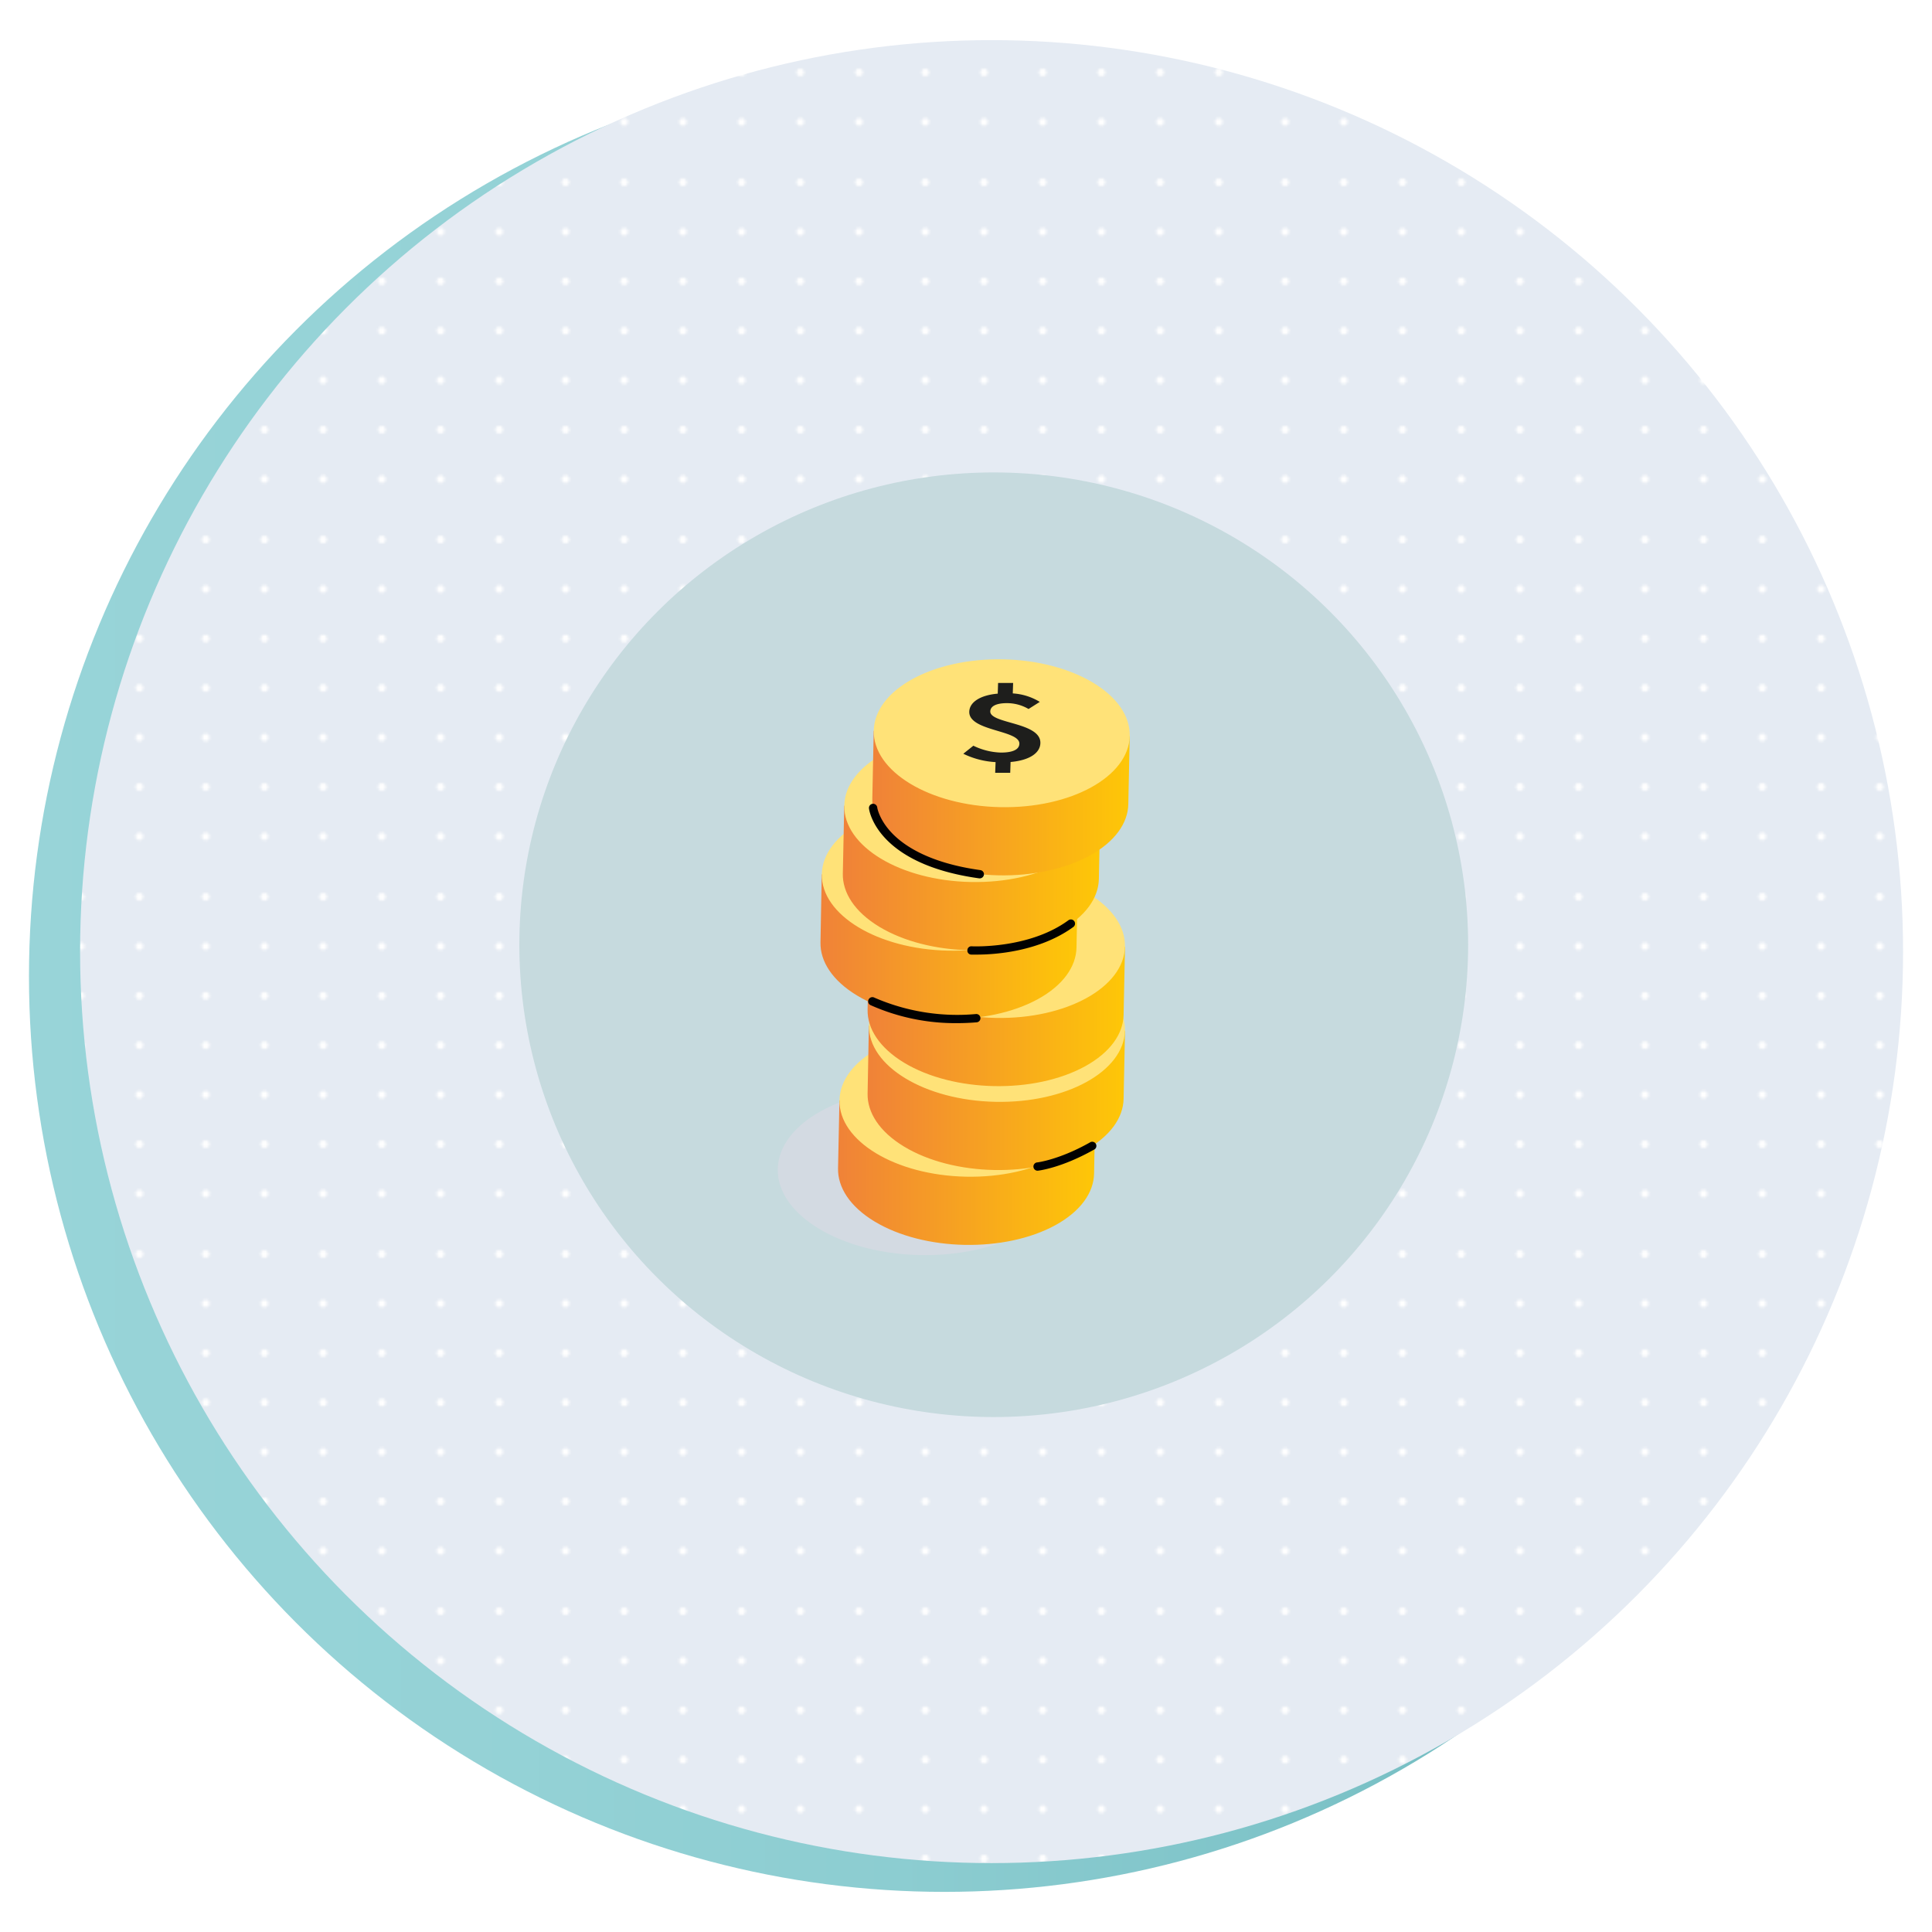 <svg xmlns="http://www.w3.org/2000/svg" xmlns:xlink="http://www.w3.org/1999/xlink" width="492.13" height="492.13" viewBox="0 0 492.13 492.13"><defs><style>.cls-1,.cls-3,.cls-4{fill:none;}.cls-2{fill:#e5ebf3;}.cls-3,.cls-4{stroke:#fff;stroke-linecap:round;stroke-linejoin:round;stroke-width:3px;}.cls-4{stroke-dasharray:0 19.39;}.cls-5{isolation:isolate;}.cls-6{opacity:0.8;fill:url(#linear-gradient);}.cls-7{fill:url(#New_Pattern_Swatch_24);}.cls-8{fill:#c6dade;}.cls-9{fill:#d3dae2;mix-blend-mode:multiply;}.cls-10{fill:url(#New_Gradient_Swatch_5);}.cls-11{fill:#ffe278;}.cls-12{fill:url(#New_Gradient_Swatch_5-2);}.cls-13{fill:url(#New_Gradient_Swatch_5-3);}.cls-14{fill:url(#New_Gradient_Swatch_5-4);}.cls-15{fill:url(#New_Gradient_Swatch_5-5);}.cls-16{fill:url(#New_Gradient_Swatch_5-6);}.cls-17{fill:#010101;}.cls-18{fill:#1e1e1c;}</style><linearGradient id="linear-gradient" x1="7.37" y1="248.71" x2="473.78" y2="248.71" gradientUnits="userSpaceOnUse"><stop offset="0" stop-color="#7ec9ce"/><stop offset="0.25" stop-color="#7ac7cc"/><stop offset="0.48" stop-color="#6fc0c5"/><stop offset="0.7" stop-color="#5db4ba"/><stop offset="0.91" stop-color="#43a4aa"/><stop offset="1" stop-color="#359ba2"/></linearGradient><pattern id="New_Pattern_Swatch_24" data-name="New Pattern Swatch 24" width="141" height="140" patternTransform="translate(1501.2 404.24) scale(0.65)" patternUnits="userSpaceOnUse" viewBox="0 0 141 140"><rect class="cls-1" width="141" height="140"/><polygon class="cls-2" points="69.38 277.88 69.38 135.73 291.54 135.73 291.54 277.88 69.38 277.88"/><polygon class="cls-2" points="-71.62 277.88 -71.62 135.73 150.54 135.73 150.54 277.88 -71.62 277.88"/><polygon class="cls-2" points="-212.62 277.88 -212.62 135.73 9.54 135.73 9.54 277.88 -212.62 277.88"/><polygon class="cls-2" points="69.38 137.88 69.38 -4.27 291.54 -4.27 291.54 137.88 69.38 137.88"/><polygon class="cls-2" points="-71.62 137.88 -71.62 -4.27 150.54 -4.27 150.54 137.88 -71.62 137.88"/><line class="cls-3" x1="27.08" y1="9.53" x2="27.08" y2="9.53"/><line class="cls-4" x1="27.08" y1="28.92" x2="27.08" y2="116.17"/><line class="cls-3" x1="27.08" y1="125.86" x2="27.08" y2="125.86"/><line class="cls-3" x1="50.08" y1="9.53" x2="50.08" y2="9.53"/><line class="cls-4" x1="50.08" y1="28.92" x2="50.08" y2="116.17"/><line class="cls-3" x1="50.08" y1="125.86" x2="50.08" y2="125.86"/><line class="cls-3" x1="73.08" y1="9.53" x2="73.08" y2="9.53"/><line class="cls-4" x1="73.08" y1="28.92" x2="73.08" y2="116.17"/><line class="cls-3" x1="73.08" y1="125.86" x2="73.08" y2="125.86"/><line class="cls-3" x1="96.08" y1="9.53" x2="96.08" y2="9.53"/><line class="cls-4" x1="96.08" y1="28.92" x2="96.08" y2="116.17"/><line class="cls-3" x1="96.08" y1="125.86" x2="96.08" y2="125.86"/><line class="cls-3" x1="119.08" y1="9.53" x2="119.08" y2="9.53"/><line class="cls-4" x1="119.08" y1="28.92" x2="119.08" y2="116.17"/><line class="cls-3" x1="119.08" y1="125.86" x2="119.08" y2="125.86"/><line class="cls-3" x1="142.08" y1="9.53" x2="142.08" y2="9.53"/><line class="cls-4" x1="142.08" y1="28.92" x2="142.08" y2="116.17"/><line class="cls-3" x1="142.08" y1="125.86" x2="142.08" y2="125.86"/><polygon class="cls-2" points="-212.62 137.88 -212.62 -4.27 9.54 -4.27 9.54 137.88 -212.62 137.88"/><line class="cls-3" x1="1.08" y1="9.53" x2="1.08" y2="9.53"/><line class="cls-4" x1="1.08" y1="28.92" x2="1.08" y2="116.17"/><line class="cls-3" x1="1.08" y1="125.86" x2="1.08" y2="125.86"/></pattern><linearGradient id="New_Gradient_Swatch_5" x1="213.47" y1="298.7" x2="279.04" y2="298.7" gradientUnits="userSpaceOnUse"><stop offset="0" stop-color="#f08238"/><stop offset="1" stop-color="#fec707"/></linearGradient><linearGradient id="New_Gradient_Swatch_5-2" x1="220.98" y1="279.63" x2="286.55" y2="279.63" xlink:href="#New_Gradient_Swatch_5"/><linearGradient id="New_Gradient_Swatch_5-3" x1="220.98" y1="258.26" x2="286.55" y2="258.26" xlink:href="#New_Gradient_Swatch_5"/><linearGradient id="New_Gradient_Swatch_5-4" x1="208.96" y1="241.13" x2="274.53" y2="241.13" xlink:href="#New_Gradient_Swatch_5"/><linearGradient id="New_Gradient_Swatch_5-5" x1="214.69" y1="223.64" x2="280.26" y2="223.64" xlink:href="#New_Gradient_Swatch_5"/><linearGradient id="New_Gradient_Swatch_5-6" x1="222.2" y1="204.57" x2="287.77" y2="204.57" xlink:href="#New_Gradient_Swatch_5"/></defs><title>Artboard 61v</title><g class="cls-5"><g id="Layer_1" data-name="Layer 1"><circle class="cls-6" cx="240.58" cy="248.71" r="233.2"/><circle class="cls-7" cx="252.58" cy="242.4" r="232.18"/><ellipse class="cls-8" cx="253.13" cy="240.65" rx="120.84" ry="120.31"/><ellipse class="cls-9" cx="234.81" cy="298.5" rx="21.19" ry="36.71" transform="translate(-68.41 527.18) rotate(-88.83)"/><path class="cls-10" d="M213.83,280.28l-.36,17.34c-.09,4.82,3,9.71,9.28,13.51,12.59,7.61,33.23,8,46.11.94,6.45-3.55,9.73-8.3,9.83-13.12L279,281.6Z"/><ellipse class="cls-11" cx="246.43" cy="280.89" rx="18.83" ry="32.61" transform="translate(-39.42 521.55) rotate(-88.83)"/><path class="cls-12" d="M221.33,261.21,221,278.56c-.1,4.81,3,9.7,9.28,13.5,12.59,7.61,33.23,8,46.11.94,6.44-3.55,9.73-8.3,9.82-13.12l.36-17.34Z"/><ellipse class="cls-11" cx="253.94" cy="261.82" rx="18.83" ry="32.61" transform="translate(-13 510.38) rotate(-88.83)"/><path class="cls-13" d="M221.33,239.83,221,257.18c-.1,4.82,3,9.7,9.28,13.51,12.59,7.61,33.23,8,46.11.93,6.44-3.54,9.73-8.3,9.82-13.11l.36-17.35Z"/><ellipse class="cls-11" cx="253.94" cy="240.45" rx="18.83" ry="32.61" transform="translate(8.37 489.44) rotate(-88.83)"/><path class="cls-14" d="M209.32,222.71,209,240.06c-.1,4.81,3,9.7,9.28,13.5,12.58,7.61,33.23,8,46.11.94,6.44-3.54,9.72-8.3,9.82-13.12l.35-17.34Z"/><ellipse class="cls-11" cx="241.93" cy="223.33" rx="18.83" ry="32.61" transform="translate(13.72 460.65) rotate(-88.83)"/><path class="cls-15" d="M215.05,205.22l-.36,17.35c-.09,4.81,3,9.7,9.28,13.5,12.59,7.61,33.23,8,46.12.94,6.44-3.55,9.72-8.3,9.82-13.12l.35-17.34Z"/><ellipse class="cls-11" cx="247.65" cy="205.83" rx="18.83" ry="32.61" transform="translate(36.82 449.24) rotate(-88.83)"/><path class="cls-16" d="M222.56,186.15l-.36,17.35c-.1,4.81,3,9.7,9.28,13.5,12.59,7.61,33.23,8,46.11.94,6.45-3.54,9.73-8.3,9.82-13.12l.36-17.34Z"/><ellipse class="cls-11" cx="255.16" cy="186.76" rx="18.83" ry="32.61" transform="translate(63.24 438.07) rotate(-88.83)"/><path class="cls-17" d="M243.89,260.62a53,53,0,0,1-22.17-4.6,1.06,1.06,0,0,1,1-1.9,52.91,52.91,0,0,0,25.91,4.18,1.06,1.06,0,0,1,.19,2.11Q246.25,260.62,243.89,260.62Z"/><path class="cls-17" d="M248.92,243.16c-.86,0-1.4,0-1.5,0a1,1,0,0,1-1-1.11,1,1,0,0,1,1.12-1c.14,0,14.55.72,24.58-6.61a1.06,1.06,0,1,1,1.25,1.71C264.57,242.54,253,243.16,248.92,243.16Z"/><path class="cls-17" d="M264.36,298.21a1.06,1.06,0,0,1-.12-2.12c.05,0,5.57-.67,13.36-5.06a1.06,1.06,0,1,1,1,1.85c-8.21,4.62-13.93,5.29-14.17,5.32Z"/><path class="cls-17" d="M249.58,223.74h-.15c-26-3.61-28-17.19-28.07-17.76a1.06,1.06,0,1,1,2.1-.28c0,.07.49,3.17,3.87,6.64,3.19,3.27,9.66,7.53,22.39,9.3a1.06,1.06,0,0,1,.91,1.19A1.07,1.07,0,0,1,249.58,223.74Z"/><path class="cls-18" d="M253.6,194.13a21.44,21.44,0,0,1-8.22-2.13l2.56-2.05a17.05,17.05,0,0,0,7,1.75c3.11,0,4.67-.8,4.72-2.24.12-3.53-12.93-3.18-12.76-8.19.08-2.48,2.92-4.21,7.25-4.58l.09-2.73,3.83,0-.09,2.67a14.9,14.9,0,0,1,6.88,2.16L262,180.6a10.87,10.87,0,0,0-5.51-1.49c-2.58,0-4.19.7-4.24,2.09-.11,3.2,12.95,2.72,12.76,8.11-.08,2.54-2.83,4.37-7.59,4.79l-.09,2.75-3.83,0Z"/></g></g></svg>